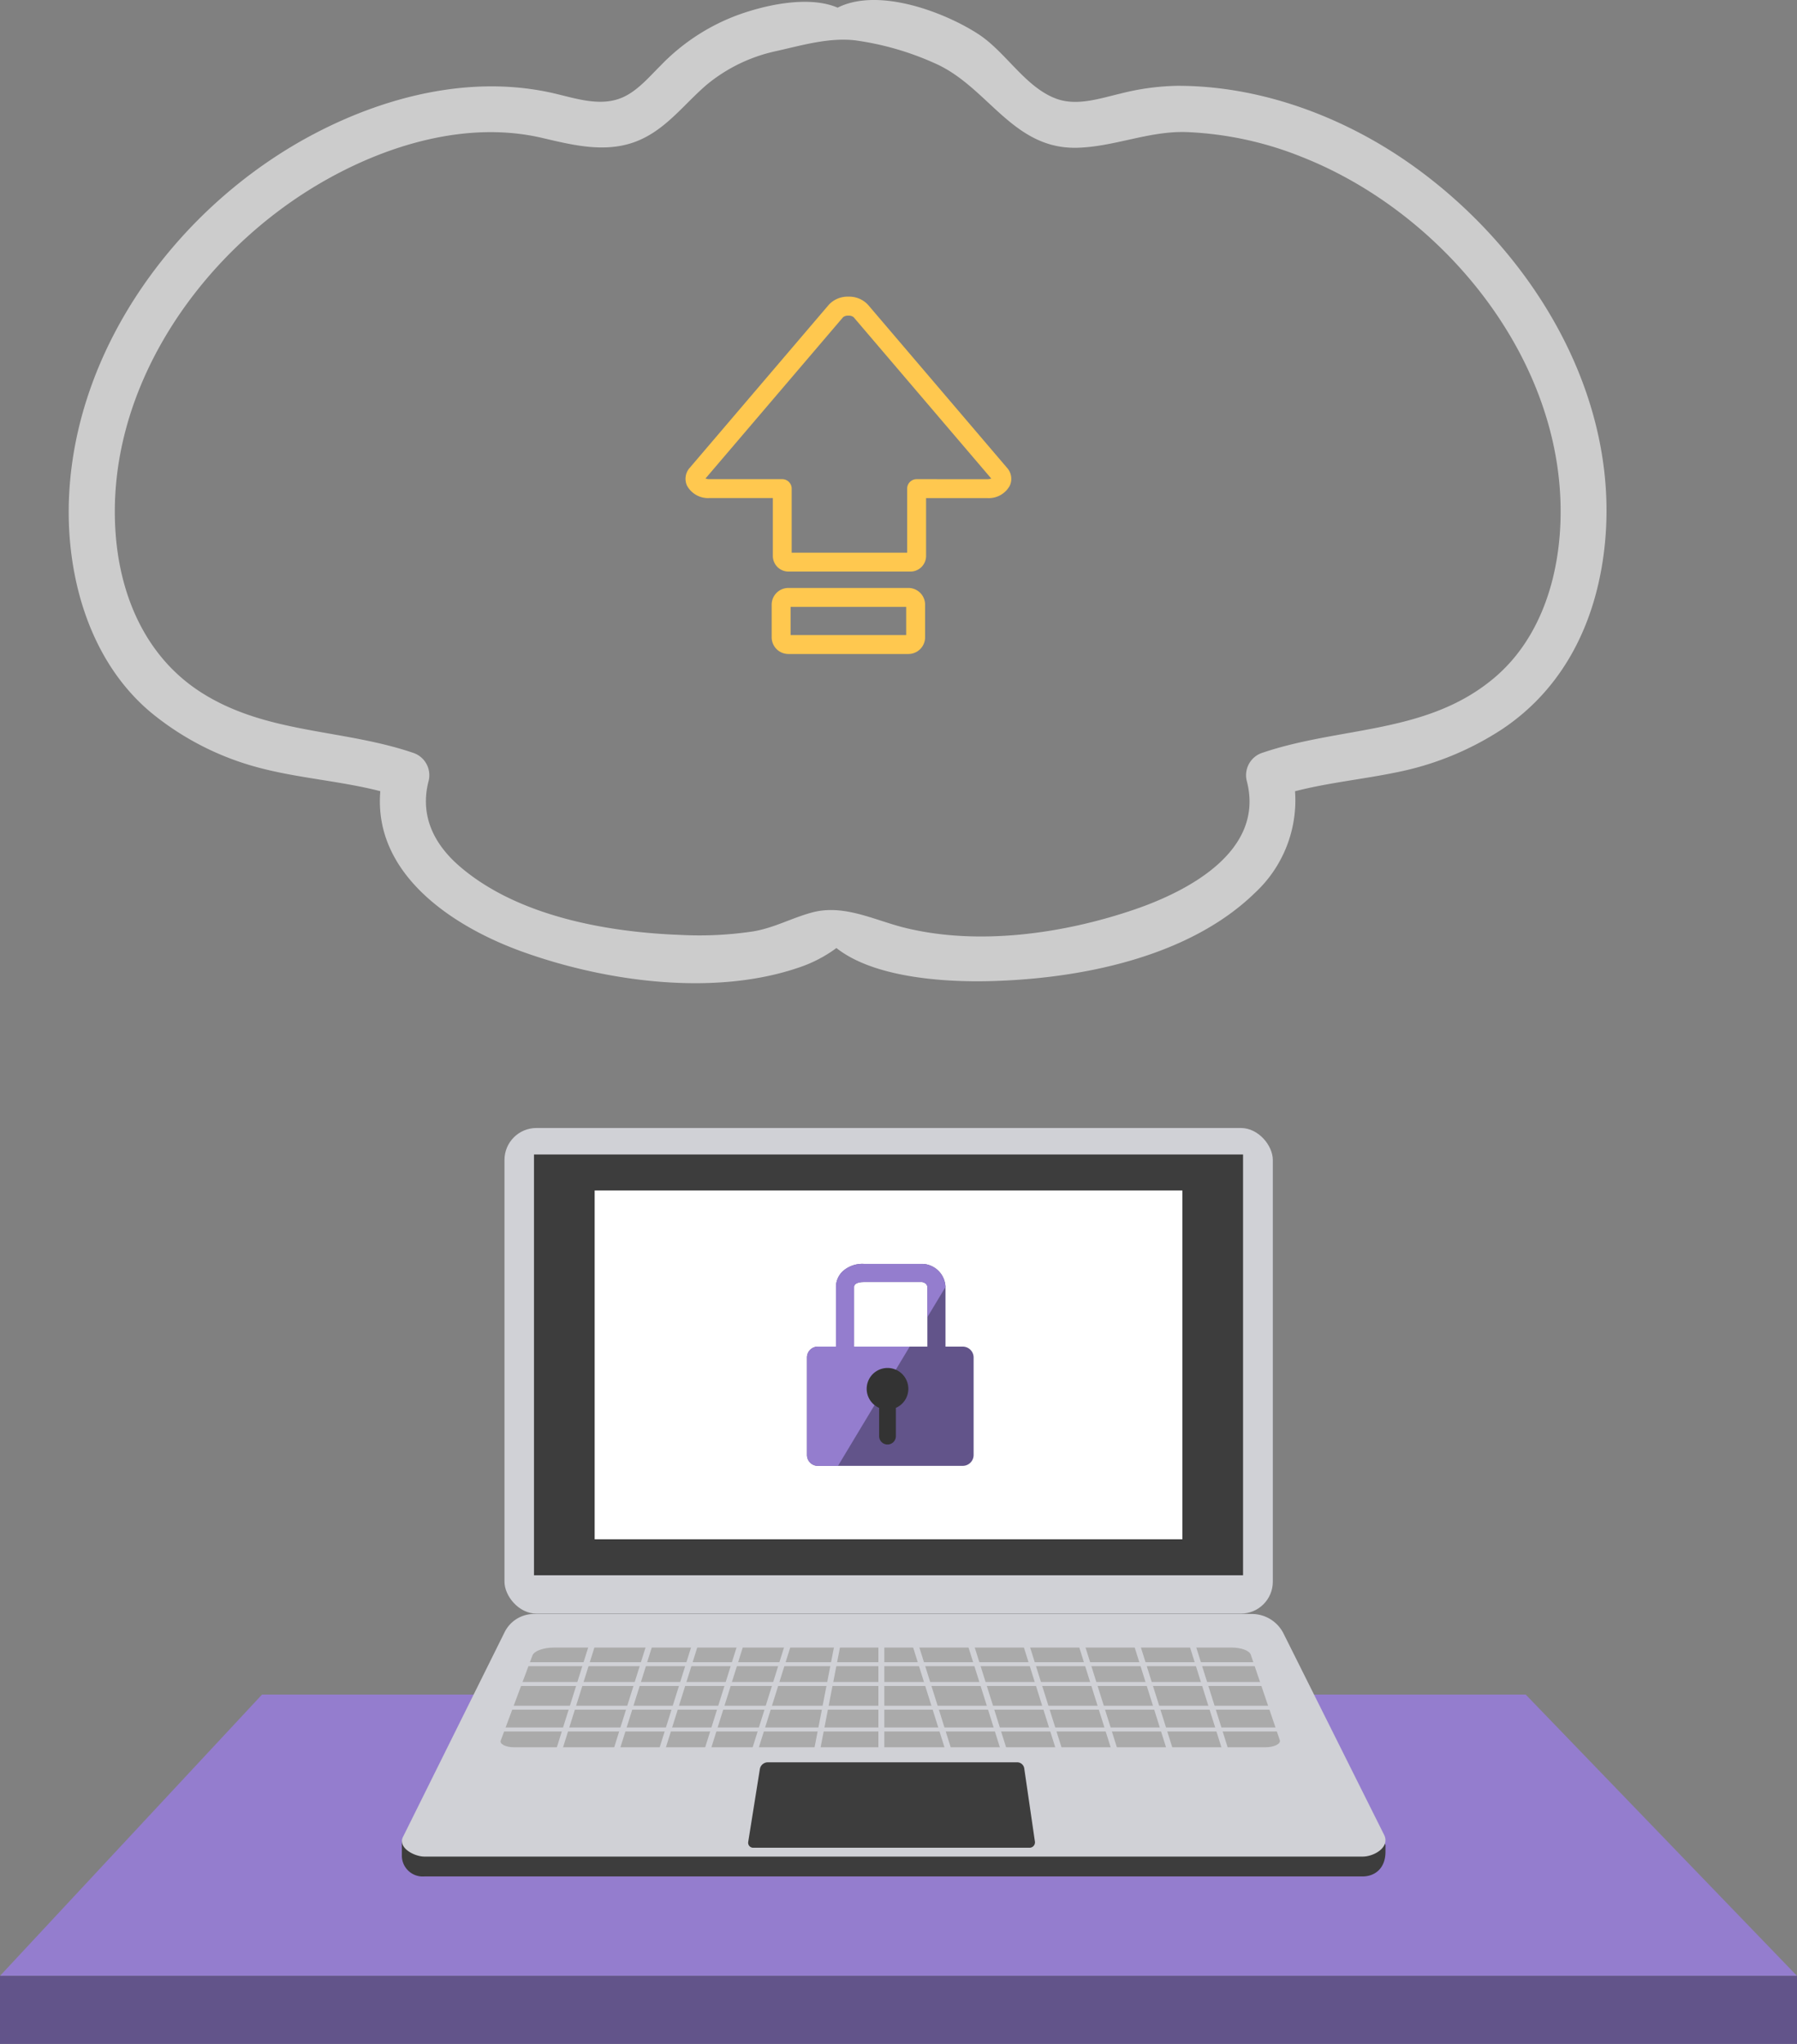 <svg xmlns="http://www.w3.org/2000/svg" width="308.709" height="351.05" viewBox="0 0 308.709 351.05"><rect x="0" y="0" width="308.709" height="351.05" fill="#808080" stroke="none"/><defs><style>.a{fill:#947dce;}.b{fill:#62548a;}.c{fill:#ce521f;}.d{fill:#ebebeb;}.e{fill:#8e96a3;}.f{fill:#3d3d3d;}.g{fill:#d0d1d6;}.h{fill:#fff;}.i{fill:#aaa;}.j{fill:#ccc;}.k{fill:#ffc84f;}.l{fill:#333;}</style></defs><g transform="translate(-877.483 -198.6)"><g transform="translate(877.483 198.6)"><path class="a" d="M877.483,577.788h308.709l-46.6-48.312h-217.1Z" transform="translate(-877.483 -238.423)"/><rect class="b" width="308.709" height="11.684" transform="translate(0 339.365)"/><g transform="translate(69.034 193.738)"><g transform="translate(20.023 51.689)"><path class="c" d="M979.042,479.3h0a.484.484,0,0,1-.287-.621l.393-1.07.909.334-.394,1.07A.484.484,0,0,1,979.042,479.3Z" transform="translate(-978.725 -477.607)"/></g><g transform="translate(25.085 53.545)"><path class="c" d="M984.8,481.416h0a.485.485,0,0,1-.287-.621l.393-1.07c.026-.072.905.344.905.344l-.391,1.06A.485.485,0,0,1,984.8,481.416Z" transform="translate(-984.479 -479.716)"/></g><g transform="translate(19.926 51.062)"><path class="d" d="M978.931,479h0a.486.486,0,0,1-.287-.622l.431-1.17a.484.484,0,0,1,.621-.287h0a.484.484,0,0,1,.287.621l-.431,1.171A.485.485,0,0,1,978.931,479Z" transform="translate(-978.614 -476.894)"/></g><g transform="translate(24.977 52.922)"><path class="d" d="M984.673,481.117h0a.486.486,0,0,1-.287-.622l.431-1.171a.486.486,0,0,1,.621-.287h0a.487.487,0,0,1,.288.622l-.432,1.17A.486.486,0,0,1,984.673,481.117Z" transform="translate(-984.356 -479.009)"/></g><g transform="translate(18.313 64.341)"><rect class="e" width="2.057" height="3.173" transform="translate(0 1.93) rotate(-69.783)"/></g><g transform="translate(19.67 60.939)"><rect class="e" width="2.057" height="3.173" transform="translate(0 1.93) rotate(-69.783)"/></g><g transform="translate(0 86.881)"><path class="f" d="M1121.015,559.279H959.833a3.583,3.583,0,0,1-3.871-3.532v-2.416l17.643-32.6a5.616,5.616,0,0,1,5.03-3.118h123.344c2.3,0,7.377,4.534,8.406,6.592l14.556,29.672v1.065C1124.975,558.033,1122.977,559.279,1121.015,559.279Z" transform="translate(-955.962 -517.613)"/></g><g transform="translate(0.015 83.468)"><path class="g" d="M1121.031,555.4H959.849c-1.789,0-4.736-1.569-3.628-3.5l17.4-35.048a5.616,5.616,0,0,1,5.03-3.118h123.344a6.076,6.076,0,0,1,5.435,3.36l17.224,34.468C1125.862,553.758,1122.994,555.4,1121.031,555.4Z" transform="translate(-955.979 -513.733)"/></g><g transform="translate(17.631)"><rect class="g" width="131.995" height="83.407" rx="5.486"/></g><g transform="translate(22.699 4.549)"><rect class="f" width="121.812" height="72.273"/></g><g transform="translate(33.123 10.734)"><rect class="h" width="100.965" height="59.904"/></g><g transform="translate(59.49 108.945)"><path class="f" d="M1071.941,557.368h-47.493a.856.856,0,0,1-.845-.992l2-12.509a1.391,1.391,0,0,1,1.374-1.171h42.837a1.222,1.222,0,0,1,1.209,1.046l1.836,12.58A.928.928,0,0,1,1071.941,557.368Z" transform="translate(-1023.591 -542.696)"/></g><g transform="translate(16.96 89.234)"><path class="i" d="M1106.611,537.418H977.57c-1.432,0-2.524-.551-2.3-1.158l5.441-14.6c.294-.788,1.875-1.368,3.732-1.368h116.39c1.649,0,3.049.52,3.286,1.222l4.989,14.686C1109.3,536.844,1108.132,537.418,1106.611,537.418Z" transform="translate(-975.242 -520.289)"/></g><g transform="translate(16.62 85.975)"><g transform="translate(0 5.777)"><rect class="g" width="134.569" height="0.68"/></g><g transform="translate(0 9.175)"><rect class="g" width="134.569" height="0.68"/></g><g transform="translate(0 13.253)"><rect class="g" width="134.569" height="0.68"/></g><g transform="translate(0 16.991)"><rect class="g" width="134.569" height="0.68"/></g><g transform="translate(9.576 0.363)"><rect class="g" width="1.019" height="22.428" transform="translate(6.722 0) rotate(17.439)"/></g><g transform="translate(19.431 0.363)"><rect class="g" width="1.019" height="22.428" transform="translate(6.722 0) rotate(17.439)"/></g><g transform="translate(27.246 0.363)"><rect class="g" width="1.019" height="22.428" transform="translate(6.722 0) rotate(17.439)"/></g><g transform="translate(35.062 0.363)"><rect class="g" width="1.019" height="22.428" transform="translate(6.722 0) rotate(17.439)"/></g><g transform="translate(43.218 0.363)"><rect class="g" width="1.019" height="22.428" transform="translate(6.722 0) rotate(17.439)"/></g><g transform="translate(53.944 0.108)"><rect class="g" width="1.019" height="22.428" transform="translate(4.271) rotate(10.978)"/></g><g transform="translate(65.245)"><rect class="g" width="1.019" height="22.428"/></g><g transform="translate(117.978 0.363)"><rect class="g" width="1.019" height="22.428" transform="translate(0 0.306) rotate(-17.439)"/></g><g transform="translate(108.464 0.363)"><rect class="g" width="1.019" height="22.428" transform="translate(0 0.306) rotate(-17.439)"/></g><g transform="translate(98.949 0.363)"><rect class="g" width="1.019" height="22.428" transform="translate(0 0.306) rotate(-17.439)"/></g><g transform="translate(89.434 0.363)"><rect class="g" width="1.019" height="22.428" transform="translate(0 0.306) rotate(-17.439)"/></g><g transform="translate(79.919 0.363)"><rect class="g" width="1.019" height="22.428" transform="translate(0 0.306) rotate(-17.439)"/></g><g transform="translate(70.404 0.363)"><rect class="g" width="1.019" height="22.428" transform="translate(0 0.306) rotate(-17.439)"/></g></g></g><path class="j" d="M1122.166,227.312c-11.757-8.486-26.258-14.007-40.87-13.973a42.518,42.518,0,0,0-9.661,1.321c-3.511.823-7.481,2.2-11.035.909-5.353-1.947-8.7-8.034-13.426-11.107-5.8-3.77-17.134-8.086-24.178-4.547-5.208-2.235-13.221-.289-17.954,1.571a35.467,35.467,0,0,0-12.455,8.372c-1.964,1.949-4,4.388-6.6,5.5-3.715,1.593-7.891.172-11.611-.7-13.9-3.256-28.633.316-41.1,6.823-23.062,12.031-41.308,36.3-42.333,62.81-.518,13.415,3.6,28.054,14.279,36.838a48.667,48.667,0,0,0,18.218,9.289c6.905,1.852,14.085,2.3,20.993,4.071-1.2,14.058,12.087,23.146,24.457,27.59,14.172,5.092,32.67,7.678,47.262,2.759a23.244,23.244,0,0,0,6.637-3.41c6.692,5.3,19.347,5.85,26.171,5.689,15.469-.367,34.3-3.991,45.786-15.222a21.649,21.649,0,0,0,6.825-17.394c5.694-1.468,11.56-2.044,17.333-3.23a51.356,51.356,0,0,0,18.3-7.465c10.214-6.837,15.654-17.555,17.33-29.56C1158.209,267.895,1143.02,242.363,1122.166,227.312Zm13.465,87.854c-11.494,9.551-26.186,8.176-39.581,12.7a4.043,4.043,0,0,0-2.765,4.87c3.124,11.953-9.917,18.873-19.328,22.086-12.185,4.162-26.9,6.26-39.567,3.088-5.121-1.283-10.322-4.051-15.765-2.595-3.523.943-6.51,2.654-10.182,3.263a62.352,62.352,0,0,1-12.5.593c-12.668-.465-28.05-3.251-37.94-11.827-4.433-3.844-6.8-8.755-5.274-14.608a4.049,4.049,0,0,0-2.765-4.87c-12.1-4.084-25.015-3.216-36.162-10.247-9.478-5.979-14.009-16.328-14.833-27.265-1.862-24.731,14.35-48.112,35.067-60.241,11.251-6.588,25.262-10.856,38.238-7.816,5.506,1.29,11.252,2.729,16.682.364,4.747-2.068,7.735-6.245,11.557-9.516a27.893,27.893,0,0,1,12-5.784c4.361-.982,9.06-2.367,13.563-1.822a49.587,49.587,0,0,1,13.62,3.932c9.142,4,13.328,14.832,24.515,14.505,6.375-.186,12.235-2.888,18.674-2.693a59.418,59.418,0,0,1,20.087,4.365c22.368,8.912,41.431,30.913,43.944,55.3C1148.172,293.1,1145.427,307.026,1135.631,315.167Z" transform="translate(-879.098 -198.6)"/><g transform="translate(117.76 50.96)"><path class="k" d="M1051.677,313.4h-20.621a2.872,2.872,0,0,0-2.868,2.868v5.606a2.872,2.872,0,0,0,2.868,2.869h20.621a2.872,2.872,0,0,0,2.868-2.869v-5.606A2.872,2.872,0,0,0,1051.677,313.4Zm-.383,8.093h-19.855v-4.842h19.855Z" transform="translate(-1013.381 -263.377)"/><path class="k" d="M1052.687,291.123h10.536a4.118,4.118,0,0,0,3.84-2.124,2.814,2.814,0,0,0-.461-3.068l-11.94-14h0l-11.943-14a4.383,4.383,0,0,0-3.375-1.406h0a4.39,4.39,0,0,0-3.379,1.406l-23.881,27.993a2.814,2.814,0,0,0-.462,3.068,4.117,4.117,0,0,0,3.84,2.124h10.9v9.934a2.693,2.693,0,0,0,2.688,2.693H1050a2.693,2.693,0,0,0,2.688-2.693Zm-1.626-3.25a1.625,1.625,0,0,0-1.625,1.625v11H1029.6v-11a1.625,1.625,0,0,0-1.625-1.625h-12.521a1.789,1.789,0,0,1-.662-.117l23.638-27.707a1.358,1.358,0,0,1,.907-.267h0a1.36,1.36,0,0,1,.9.265l11.943,14h0l11.7,13.711a1.761,1.761,0,0,1-.662.118Z" transform="translate(-1011.355 -256.532)"/></g></g><g transform="translate(1016.108 415.681)"><path class="b" d="M1061.834,459.588h-2.956V449.425c0-.022,0-.042,0-.064a4.111,4.111,0,0,0-3.684-3.965,1.575,1.575,0,0,0-.2-.013h-10.113a5.029,5.029,0,0,0-3.72,1.326,3.762,3.762,0,0,0-1.1,2.562v10.318h-3.112a1.867,1.867,0,0,0-1.867,1.867V478.2a1.867,1.867,0,0,0,1.867,1.867h24.892a1.867,1.867,0,0,0,1.868-1.867V461.456A1.867,1.867,0,0,0,1061.834,459.588Zm-6.067,0h-12.6V449.3c.05-.513.672-.807,1.711-.807h9.987c.243.049.9.245.9.931v10.163Z" transform="translate(-1035.075 -445.383)"/><path class="a" d="M1043.165,459.588V449.3c.05-.513.672-.807,1.711-.807h9.987c.243.049.9.245.9.931v5.107l3.109-5.171a4.111,4.111,0,0,0-3.684-3.965,1.575,1.575,0,0,0-.2-.013h-10.113a5.029,5.029,0,0,0-3.72,1.326,3.762,3.762,0,0,0-1.1,2.562v10.318h-3.112a1.867,1.867,0,0,0-1.867,1.867V478.2a1.867,1.867,0,0,0,1.867,1.867h3.47l12.314-20.478Z" transform="translate(-1035.075 -445.383)"/><path class="l" d="M1053.9,469.278a3.578,3.578,0,1,0-5.018,3.276v4.853a1.439,1.439,0,1,0,2.878,0v-4.853A3.578,3.578,0,0,0,1053.9,469.278Z" transform="translate(-1036.48 -447.828)"/></g></g></svg>